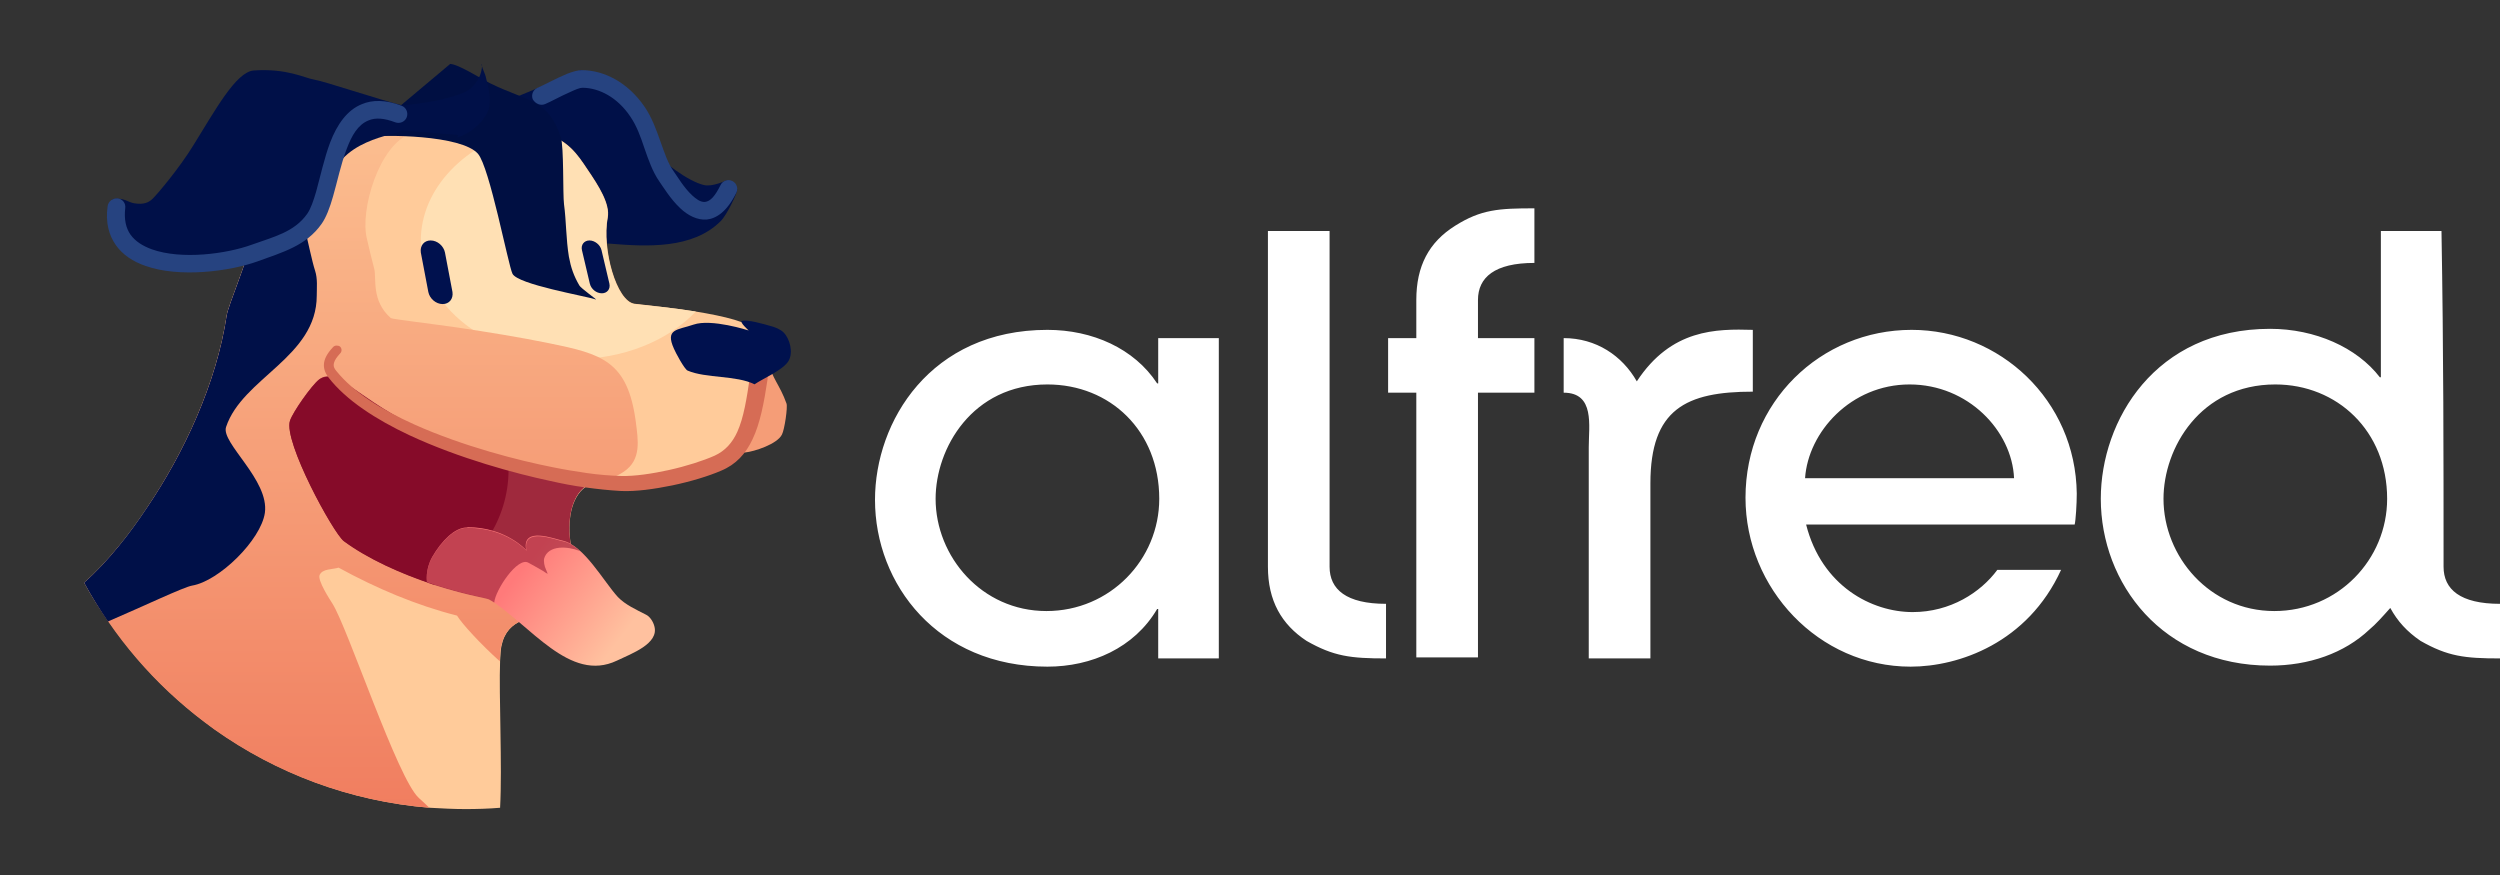 <svg width="160" height="56" viewBox="0 0 160 56" fill="none" xmlns="http://www.w3.org/2000/svg">
<rect x="0" y="0" width="160" height="56" fill="#333333" stroke="none"/>
<path d="M27.725 8.185C28.539 8.519 29.291 7.475 30.105 7.308C31.211 7.058 36.452 4.74 37.12 4.511C37.538 4.364 40.983 6.64 41.192 7.893C41.296 8.54 41.38 9.041 41.776 9.563C42.382 10.378 44.031 11.589 45.033 11.839C45.597 11.985 46.474 11.547 46.474 11.547C46.474 11.547 47.184 12.069 47.184 12.111C47.184 12.361 46.537 13.739 46.119 14.157C44.324 15.952 41.38 15.785 39.062 15.597C38.039 15.514 36.87 15.639 35.909 15.242C35.533 15.096 34.677 12.82 34.469 12.424C34.322 12.111 34.072 11.839 33.926 11.526C33.905 11.484 33.926 11.255 33.926 11.38L27.725 8.185Z" fill="#001048"/>
<path d="M49.084 22.946C49.439 24.303 49.898 24.596 50.337 25.828C50.42 26.057 50.211 27.498 50.044 27.811C49.752 28.417 48.29 28.897 47.685 28.959C47.434 28.98 46.119 28.229 45.91 28.103L49.084 22.946Z" fill="#F59D77"/>
<path d="M46.663 29.357C45.598 29.962 39.167 30.735 38.248 30.86C38.228 30.86 38.207 30.86 38.186 30.881C38.144 30.881 38.123 30.902 38.081 30.902C35.639 31.444 36.244 36.56 37.852 37.123C38.436 37.332 37.914 37.666 37.371 38.209C36.87 38.71 36.244 38.961 35.597 39.128C34.073 39.545 32.465 39.504 32.089 41.362C32.047 41.571 32.026 41.884 32.006 42.301C31.922 44.473 32.152 49.066 32.006 51.697C31.254 51.76 30.523 51.781 29.771 51.781C29.02 51.781 28.268 51.739 27.517 51.697C22.401 51.279 17.703 49.484 13.757 46.686C13.549 46.519 13.319 46.373 13.11 46.206C10.73 44.41 8.663 42.239 6.972 39.775C6.366 38.982 5.844 38.147 5.385 37.291C6.095 36.664 6.846 35.871 7.598 34.952C8.203 34.221 8.809 33.386 9.394 32.509C11.774 29.002 13.862 24.513 14.509 20.191C14.613 19.523 15.783 16.85 16.325 14.699C16.346 14.637 16.346 14.595 16.367 14.532C16.826 12.57 16.221 12.298 17.724 10.315C19.081 8.519 21.712 7.788 24.406 7.496C26.452 7.287 28.519 7.308 30.064 7.308C31.003 7.308 32.486 7.788 33.718 8.164C34.073 8.269 34.386 8.373 34.678 8.457C36.348 8.937 36.933 9.835 37.601 10.837C38.311 11.881 39.063 13.05 38.896 13.927C38.52 15.931 39.459 19.272 40.608 19.439C41.401 19.543 42.988 19.689 44.533 19.94C46.329 20.232 48.041 20.629 48.312 21.172C48.646 21.84 49.126 27.958 46.663 29.357Z" fill="#FFCB9A"/>
<path d="M44.533 19.939C42.758 21.798 39.918 22.988 36.703 22.988C31.295 22.988 26.932 19.584 26.932 15.409C26.932 12.047 29.771 9.166 33.697 8.185C34.051 8.289 34.365 8.393 34.657 8.477C36.327 8.957 36.912 9.855 37.58 10.857C38.29 11.901 39.041 13.07 38.874 13.947C38.499 15.952 39.438 19.292 40.587 19.459C41.401 19.543 42.988 19.689 44.533 19.939Z" fill="#FFE0B4"/>
<path fill-rule="evenodd" clip-rule="evenodd" d="M39.919 30.192C39.418 30.526 38.855 30.735 38.249 30.86C38.228 30.86 38.207 30.86 38.186 30.881C38.145 30.881 38.124 30.902 38.082 30.902C36.829 31.09 35.451 30.922 34.303 30.776C31.985 30.505 29.793 29.899 27.559 29.231C24.928 28.438 21.755 27.456 20.439 24.972C20.335 25.055 20.23 25.16 20.147 25.243C19.896 25.494 19.583 26.538 19.479 26.934C19.103 28.48 19.249 29.357 19.646 30.233C22.381 30.609 25.116 30.776 27.809 31.403C30.002 31.904 34.094 32.53 35.472 34.535C36.161 35.537 36.099 37.165 35.869 38.293C35.827 38.543 35.744 38.877 35.577 39.149C34.052 39.566 32.445 39.525 32.069 41.383C32.027 41.592 32.006 41.905 31.985 42.322C30.774 41.237 29.563 39.921 29.25 39.399C26.619 38.731 24.072 37.645 21.671 36.33C21.253 36.455 20.648 36.393 20.46 36.789C20.293 37.123 21.128 38.397 21.274 38.627C22.256 40.172 25.45 49.86 26.807 51.071C27.058 51.3 27.288 51.509 27.475 51.697C22.36 51.279 17.662 49.484 13.716 46.686C13.507 46.519 13.278 46.373 13.069 46.206C9.916 43.826 7.285 40.777 5.406 37.291C6.116 36.664 6.868 35.871 7.619 34.952C8.747 34.159 9.54 33.365 9.436 32.593C9.436 32.572 9.436 32.53 9.415 32.509C11.774 29.002 13.862 24.512 14.509 20.191C14.614 19.522 15.783 16.85 16.326 14.699C16.848 12.591 16.18 12.34 17.725 10.315C19.082 8.519 21.713 7.788 24.406 7.496L27.809 8.561C27.371 8.561 26.682 8.436 26.285 8.561C24.281 9.229 23.007 13.467 23.488 15.305C23.634 15.931 23.78 16.578 23.947 17.184C24.114 17.81 23.738 19.23 25.012 20.358C25.074 20.42 27.851 20.754 29.292 20.963C31.234 21.255 33.196 21.569 35.138 21.965C38.52 22.654 40.17 23.093 40.692 26.997C40.838 28.187 41.068 29.419 39.919 30.192Z" fill="url(#paint0_linear_513_6581)"/>
<path d="M20.272 18.917C20.272 22.863 15.511 24.178 14.467 27.331C14.133 28.354 17.244 30.713 16.952 32.822C16.701 34.555 14.029 37.186 12.296 37.478C11.774 37.562 9.143 38.815 6.909 39.775C6.366 38.982 5.844 38.146 5.385 37.29C6.095 36.664 6.846 35.871 7.598 34.952C8.203 34.221 8.809 33.386 9.394 32.509C11.774 29.001 13.862 24.512 14.509 20.19C14.613 19.522 15.783 16.85 16.325 14.699C16.346 14.637 16.346 14.595 16.367 14.532L18.351 10.69C18.998 11.672 19.791 16.203 20.167 17.33C20.334 17.852 20.272 18.395 20.272 18.917Z" fill="#001048"/>
<path d="M23.215 8.791C24.614 8.582 29.52 8.644 30.585 9.835C31.337 10.691 32.527 16.975 32.798 17.518C33.132 18.207 37.454 18.938 38.143 19.168C38.248 19.209 37.162 18.437 37.079 18.27C36.724 17.664 36.536 17.121 36.41 16.432C36.222 15.305 36.243 14.156 36.097 13.071C36.014 12.444 36.097 9.375 35.889 8.77C35.074 6.306 33.759 6.515 31.358 5.325C30.815 5.053 29.311 4.093 28.81 4.093L23.215 8.791Z" fill="#000F42"/>
<path d="M37.832 37.123C38.416 37.332 37.895 37.666 37.352 38.209C37.289 38.271 37.206 38.334 37.143 38.397C35.326 38.668 33.092 38.564 31.38 38.292C28.415 37.812 24.469 36.434 22.006 34.617C21.337 34.116 18.122 28.229 18.56 26.913C18.748 26.349 19.939 24.658 20.419 24.282C21.671 23.343 23.133 26.015 28.52 28.187C31.923 29.544 36.934 30.755 39.043 30.734C38.584 30.797 38.27 30.838 38.166 30.838C35.619 31.319 36.224 36.538 37.832 37.123Z" fill="#9F293D"/>
<path d="M32.529 29.566C32.529 29.733 32.549 29.879 32.549 30.046C32.549 33.303 30.587 36.122 27.747 37.416C25.659 36.727 23.53 35.767 22.006 34.639C21.337 34.138 18.122 28.25 18.56 26.935C18.748 26.371 19.939 24.68 20.419 24.304C20.586 24.179 20.774 24.116 20.962 24.116C22.152 24.116 23.885 26.35 28.499 28.209C29.731 28.71 31.13 29.169 32.529 29.566Z" fill="#860B29"/>
<path d="M28.478 16.161C28.394 15.744 27.998 15.389 27.559 15.389C27.142 15.389 26.87 15.723 26.933 16.161L27.413 18.688C27.497 19.105 27.893 19.46 28.332 19.46C28.749 19.46 29.021 19.126 28.958 18.688L28.478 16.161Z" fill="#00114E"/>
<path d="M38.498 16.015C38.415 15.66 38.06 15.389 37.726 15.389C37.392 15.389 37.162 15.66 37.246 16.015L37.747 18.145C37.83 18.5 38.164 18.771 38.519 18.771C38.853 18.771 39.083 18.5 39 18.145L38.498 16.015Z" fill="#00114E"/>
<path d="M21.315 22.216C20.898 22.655 20.752 23.01 20.731 23.302C20.71 23.636 20.835 23.907 21.023 24.158C22.151 25.619 24.071 26.851 26.201 27.854C29.375 29.336 33.029 30.317 35.2 30.777C35.931 30.944 36.682 31.09 37.455 31.194C38.227 31.299 38.979 31.382 39.752 31.424C40.712 31.466 41.881 31.299 43.009 31.069C44.22 30.818 45.368 30.463 46.141 30.129C47.101 29.733 47.727 29.044 48.166 28.104C48.646 27.102 48.897 25.787 49.126 24.262C49.168 23.949 48.959 23.657 48.646 23.615C48.333 23.573 48.062 23.782 47.999 24.095C47.79 25.494 47.602 26.726 47.185 27.645C46.871 28.334 46.412 28.856 45.723 29.169C45.013 29.482 43.927 29.837 42.779 30.088C41.735 30.317 40.629 30.484 39.752 30.463C39.021 30.442 38.29 30.38 37.559 30.276C36.829 30.171 36.077 30.046 35.367 29.9C33.237 29.482 29.625 28.563 26.514 27.165C24.468 26.246 22.631 25.118 21.524 23.74C21.399 23.594 21.315 23.448 21.378 23.218C21.42 23.051 21.545 22.863 21.775 22.613C21.9 22.488 21.879 22.279 21.754 22.174C21.629 22.091 21.42 22.091 21.315 22.216Z" fill="#D66C55"/>
<path d="M23.57 8.164C23.57 7.391 24.28 7.078 24.927 6.911C25.387 6.786 25.888 6.744 26.347 6.681C27.454 6.556 28.602 6.347 29.625 5.951C30.21 5.721 30.648 5.178 30.794 4.593C30.815 4.531 30.878 4.176 30.836 4.113C30.774 4.051 30.899 4.385 30.899 4.406C30.962 4.573 31.045 4.74 31.087 4.907C31.233 5.512 31.421 6.18 31.317 6.807C31.212 7.454 30.586 8.08 30.085 8.414C30.001 8.477 28.957 9.041 29.354 8.644L23.57 8.164Z" fill="#001048"/>
<path fill-rule="evenodd" clip-rule="evenodd" d="M29.835 33.762C29.104 33.783 28.269 34.597 27.664 35.641C27.183 36.497 27.329 37.27 27.329 37.27C27.329 37.27 28.332 37.604 29.355 37.875C30.273 38.126 31.213 38.293 31.276 38.335C33.969 40.005 36.454 43.721 39.481 42.281C40.442 41.821 42.175 41.195 41.882 40.089C41.799 39.754 41.569 39.441 41.339 39.337C40.734 39.024 40.024 38.71 39.544 38.209C38.625 37.207 37.372 34.89 35.994 34.597C35.535 34.514 33.364 33.637 33.677 35.203C33.677 35.203 32.361 33.741 29.939 33.741C29.919 33.762 29.877 33.762 29.835 33.762Z" fill="url(#paint1_linear_513_6581)"/>
<path opacity="0.5" fill-rule="evenodd" clip-rule="evenodd" d="M31.631 38.565C31.693 37.771 33.134 35.6 33.823 36.017C34.115 36.184 34.407 36.331 34.679 36.498C34.804 36.56 34.888 36.644 35.013 36.706C35.034 36.706 35.055 36.727 35.055 36.727C35.055 36.727 34.971 36.518 34.929 36.414C34.846 36.247 34.783 35.934 34.825 35.746C34.95 35.307 35.347 35.099 35.786 35.057C36.203 35.015 36.683 35.099 37.122 35.266C36.767 34.952 36.391 34.702 36.015 34.639C35.556 34.556 33.385 33.679 33.698 35.245C33.698 35.245 32.382 33.783 29.96 33.783C29.919 33.783 29.877 33.783 29.835 33.783C29.104 33.804 28.269 34.618 27.664 35.662C27.183 36.518 27.329 37.291 27.329 37.291C27.329 37.291 28.332 37.625 29.355 37.896C30.273 38.147 31.213 38.314 31.276 38.356C31.401 38.418 31.505 38.481 31.631 38.565Z" fill="#860B29"/>
<path d="M48.291 24.596C47.121 24.011 45.179 24.22 44.01 23.719C43.801 23.635 43.217 22.529 43.133 22.32C42.549 21.026 43.363 21.13 44.386 20.775C45.535 20.378 47.915 21.151 47.915 21.151C47.915 21.151 47.33 20.629 47.476 20.545C47.789 20.42 48.938 20.754 49.293 20.858C49.564 20.921 49.94 21.067 50.149 21.276C50.545 21.673 50.775 22.529 50.483 23.072C50.149 23.677 48.833 24.22 48.291 24.596Z" fill="#00114E"/>
<path d="M25.638 8.373C25.701 8.269 27.037 7.058 25.909 6.786C24.197 6.369 20.773 5.199 20.105 5.095C19.479 4.99 18.372 4.364 16.242 4.51C15.094 4.594 13.737 7.12 12.38 9.292C11.461 10.795 10 12.507 9.77 12.716C9.519 12.966 9.185 13.113 8.58 13.008C8.183 12.945 7.933 12.632 7.244 12.737C7.097 12.758 6.847 14.073 7.223 15.012C7.473 15.618 8.58 16.37 8.726 16.453C9.958 17.059 11.9 17.205 13.236 17.288C13.716 17.309 20.523 16.683 21.086 12.006C21.441 8.895 25.492 8.644 25.638 8.373Z" fill="#001048"/>
<path d="M6.888 13.196C6.742 14.24 6.971 15.055 7.41 15.681C7.848 16.307 8.516 16.746 9.31 17.017C11.481 17.79 14.697 17.372 16.492 16.725C18.1 16.14 19.603 15.723 20.584 14.324C20.877 13.906 21.106 13.301 21.315 12.57C21.587 11.63 21.816 10.503 22.192 9.522C22.505 8.687 22.902 7.977 23.591 7.705C24.029 7.517 24.593 7.559 25.303 7.83C25.595 7.935 25.929 7.789 26.034 7.496C26.138 7.204 25.992 6.87 25.7 6.766C24.656 6.369 23.821 6.39 23.173 6.661C22.213 7.037 21.566 7.977 21.127 9.125C20.751 10.127 20.501 11.296 20.229 12.278C20.062 12.841 19.895 13.343 19.666 13.677C18.831 14.867 17.494 15.159 16.116 15.66C14.509 16.245 11.627 16.642 9.706 15.952C9.143 15.744 8.662 15.451 8.349 15.013C8.057 14.595 7.932 14.032 8.015 13.322C8.057 13.008 7.848 12.737 7.535 12.695C7.222 12.674 6.929 12.883 6.888 13.196Z" fill="#264380"/>
<path d="M34.886 6.661C35.2 6.535 35.868 6.16 36.494 5.888C36.807 5.742 37.1 5.617 37.267 5.617C38.352 5.617 39.522 6.243 40.336 7.454C40.753 8.06 41.004 8.769 41.234 9.458C41.505 10.252 41.776 11.004 42.194 11.609C42.445 11.964 42.925 12.757 43.53 13.321C44.031 13.801 44.637 14.094 45.222 14.052C45.827 13.989 46.516 13.572 47.122 12.34C47.268 12.068 47.142 11.713 46.871 11.588C46.6 11.442 46.245 11.567 46.119 11.839C45.764 12.549 45.472 12.883 45.117 12.924C44.825 12.945 44.553 12.736 44.303 12.507C43.76 12.006 43.342 11.275 43.113 10.962C42.737 10.44 42.528 9.772 42.278 9.083C42.006 8.31 41.714 7.496 41.234 6.807C40.169 5.262 38.645 4.489 37.225 4.489C37.016 4.489 36.682 4.573 36.306 4.719C35.638 4.99 34.761 5.471 34.406 5.617C34.114 5.742 33.989 6.055 34.093 6.348C34.26 6.64 34.594 6.786 34.886 6.661Z" fill="#264380"/>
<path fill-rule="evenodd" clip-rule="evenodd" d="M74.192 31.922C74.192 35.811 71.048 39.107 66.969 39.107C62.822 39.107 59.879 35.613 59.879 31.922C59.879 28.692 62.22 24.605 67.035 24.605C71.048 24.605 74.192 27.571 74.192 31.922ZM94.59 42.139V25.132H98.202V21.639H94.59V19.2C94.59 17.75 95.66 16.827 98.202 16.827V13.333C95.928 13.333 94.791 13.399 93.119 14.454C91.447 15.508 90.644 17.024 90.644 19.2V21.639H88.839V25.132H90.644V42.073H94.59V42.139ZM105.626 42.139V39.37V30.933C105.626 26.187 107.9 25.066 112.18 25.066V21.111C109.839 21.045 106.963 21.045 104.756 24.407C103.82 22.759 102.148 21.639 100.075 21.639V25.132C102.081 25.132 101.68 27.242 101.68 28.626C101.68 34.427 101.68 32.581 101.68 39.37V42.139H105.626ZM115.524 30.603C115.725 27.637 118.467 24.605 122.212 24.605C125.958 24.605 128.767 27.571 128.9 30.603H115.524ZM132.779 33.57C132.846 33.306 132.913 32.251 132.913 31.592C132.846 25.594 127.964 21.111 122.346 21.111C116.527 21.111 111.712 25.726 111.712 31.856C111.712 37.657 116.394 42.666 122.279 42.666C125.356 42.666 129.77 41.15 131.91 36.47H127.83C126.76 37.92 124.821 39.173 122.413 39.173C119.805 39.173 116.594 37.525 115.591 33.57H132.779ZM85.093 14.783C85.093 21.968 85.093 29.087 85.093 36.272C85.093 37.722 86.163 38.645 88.705 38.645V42.139C86.431 42.139 85.361 42.007 83.622 41.018C82.017 39.964 81.147 38.448 81.147 36.272C81.147 29.087 81.147 21.968 81.147 14.783H85.093ZM152.777 31.922C152.777 35.811 149.633 39.107 145.554 39.107C141.407 39.107 138.464 35.613 138.464 31.922C138.464 28.692 140.805 24.605 145.621 24.605C149.567 24.605 152.777 27.571 152.777 31.922ZM156.388 36.272C156.388 37.722 157.459 38.645 160 38.645V42.139C157.726 42.139 156.656 42.007 154.917 41.018C154.048 40.425 153.446 39.766 152.978 38.909C152.509 39.436 152.041 39.964 151.64 40.293C150.035 41.809 147.761 42.6 145.286 42.6C138.397 42.6 134.451 37.327 134.451 31.922C134.451 26.912 137.929 21.045 145.286 21.045C148.162 21.045 150.837 22.232 152.309 24.143H152.376V14.783H156.255C156.388 22.561 156.388 29.087 156.388 36.272ZM78.004 42.139V21.639H74.125V24.539H74.058C72.587 22.298 69.911 21.111 67.035 21.111C59.545 21.111 56 26.978 56 31.988C56 37.393 60.013 42.666 67.035 42.666C69.844 42.666 72.587 41.48 74.058 38.975H74.125V42.139H78.004Z" fill="white"/>
<defs>
<linearGradient id="paint0_linear_513_6581" x1="23.095" y1="9.496" x2="23.095" y2="65.018" gradientUnits="userSpaceOnUse">
<stop stop-color="#FBBC8E"/>
<stop offset="1" stop-color="#ED6A51"/>
</linearGradient>
<linearGradient id="paint1_linear_513_6581" x1="33.039" y1="36.874" x2="39.164" y2="41.574" gradientUnits="userSpaceOnUse">
<stop stop-color="#FF7A7A"/>
<stop offset="1" stop-color="#FFC19F"/>
</linearGradient>
</defs>
</svg>
